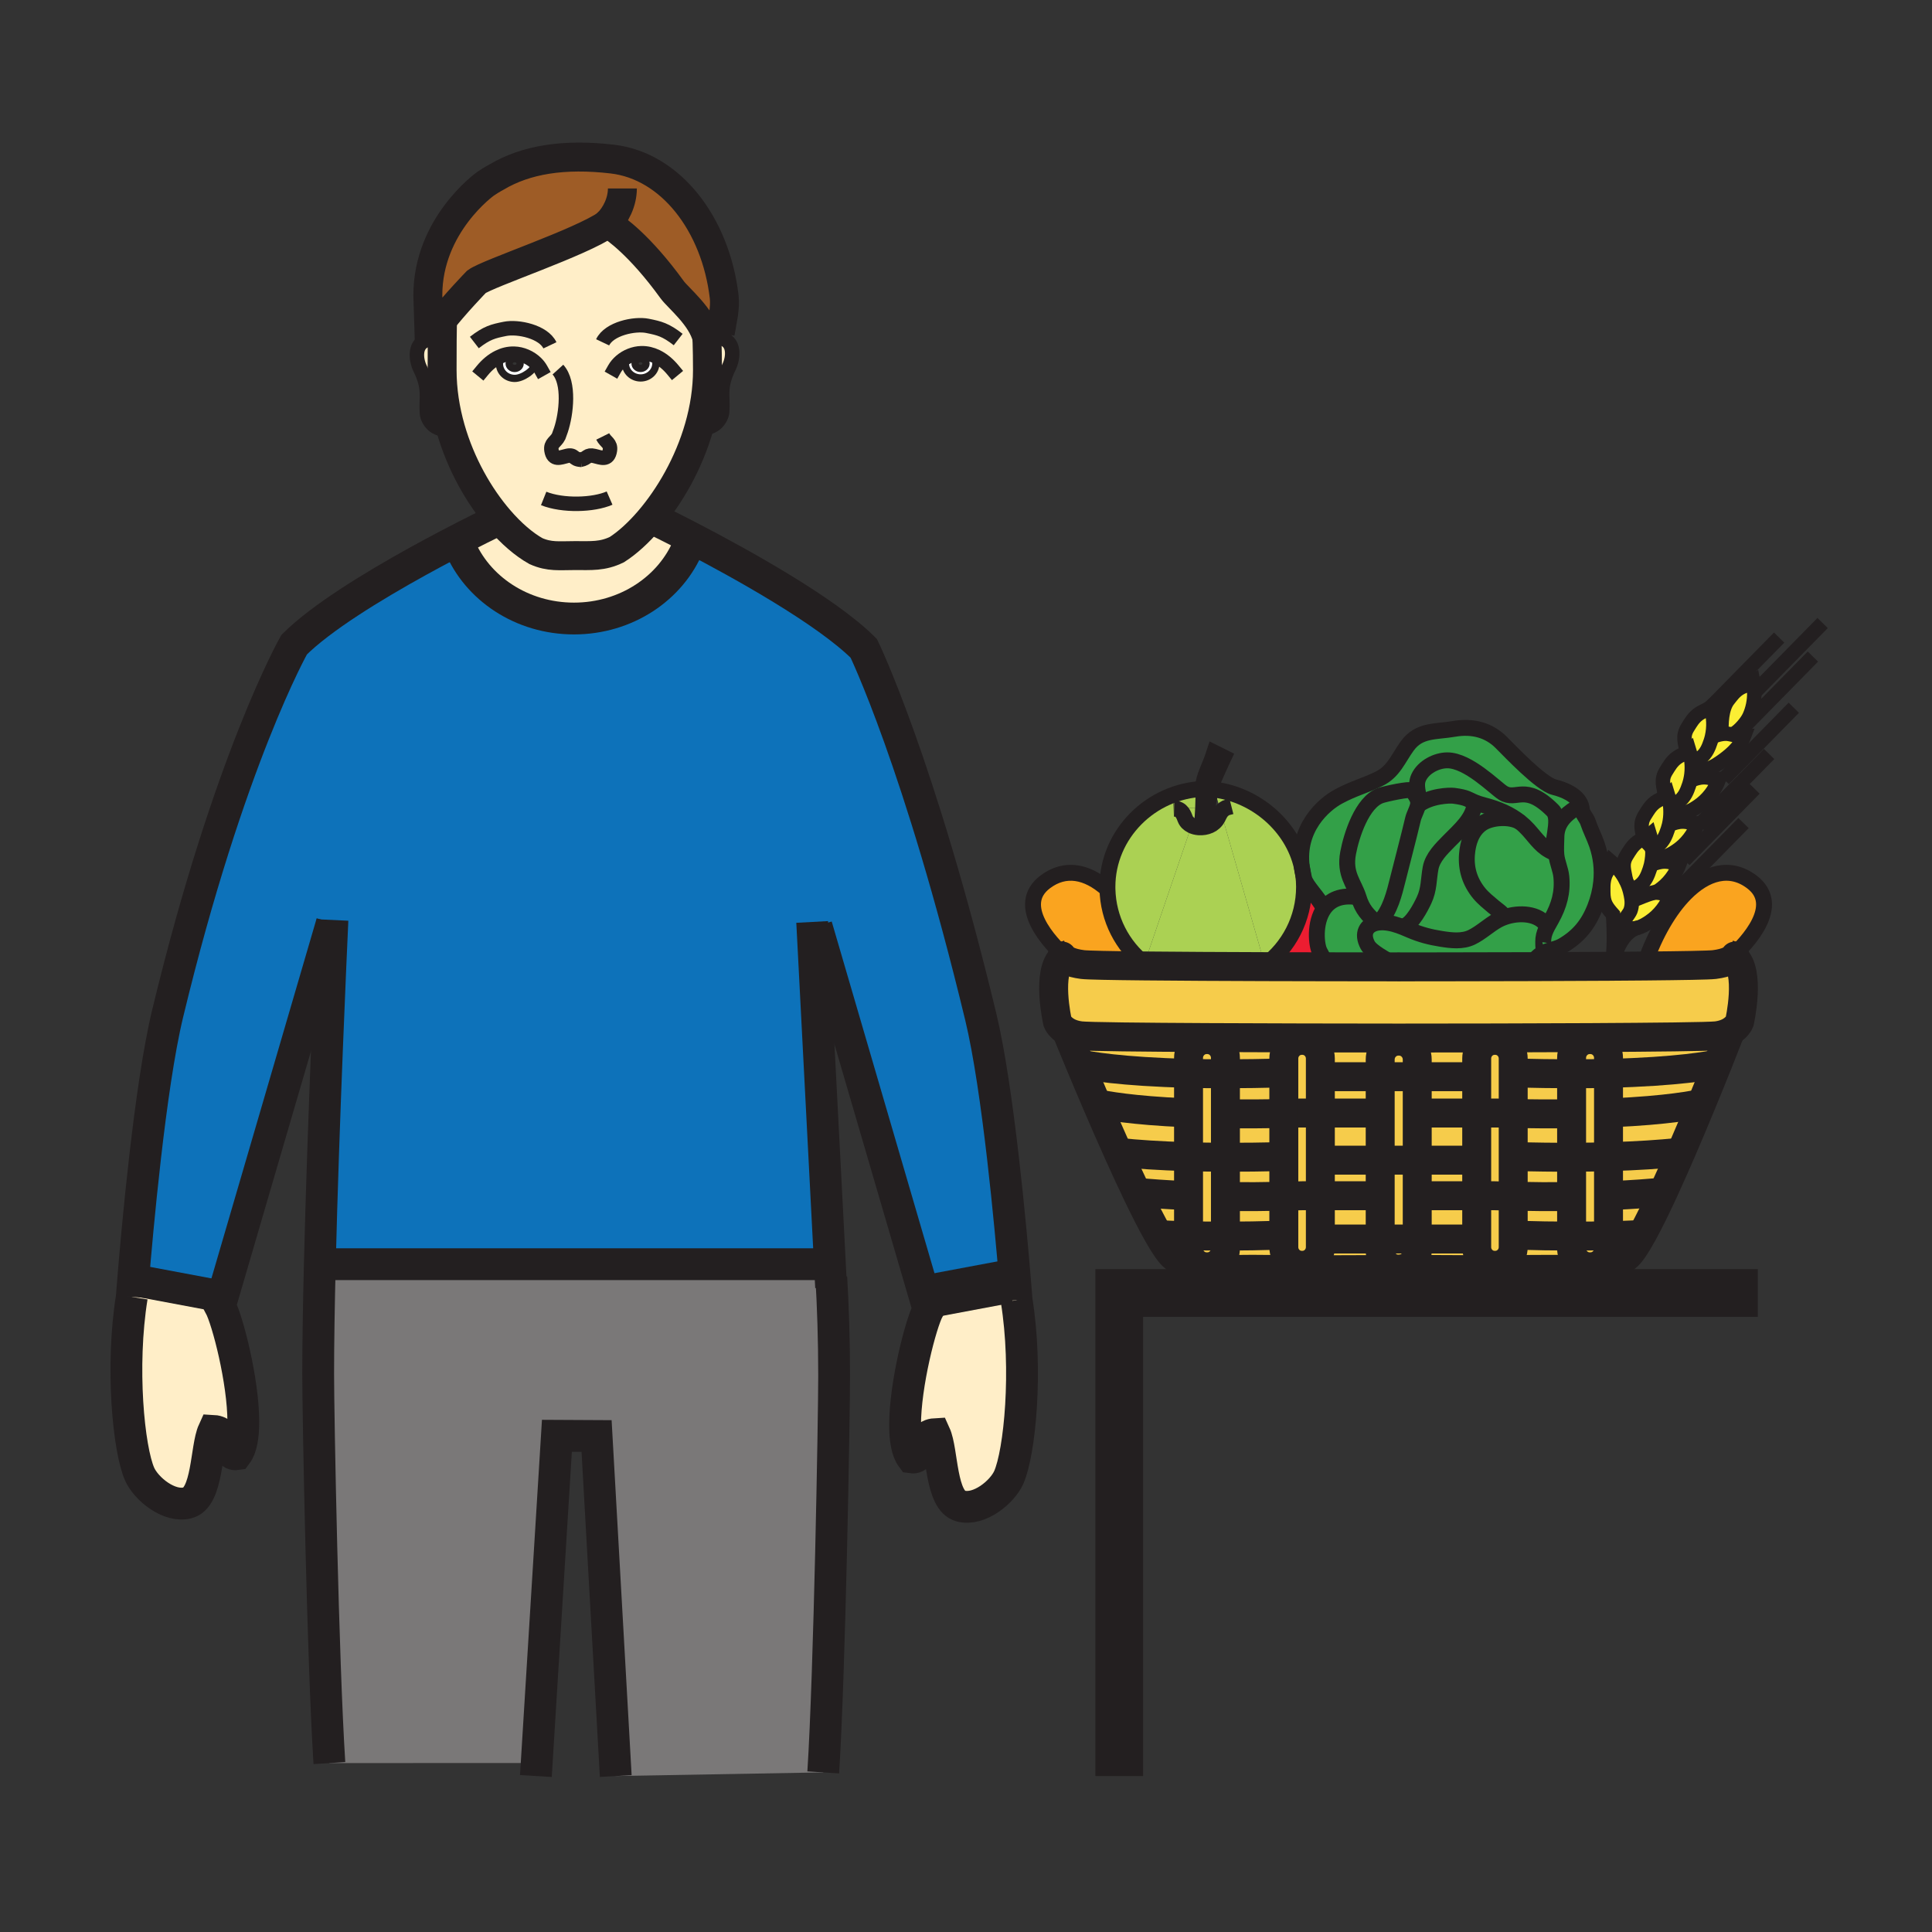 <?xml version="1.0" encoding="iso-8859-1"?>
<!-- Generator: Adobe Illustrator 12.0.1, SVG Export Plug-In . SVG Version: 6.00 Build 51448)  -->
<!DOCTYPE svg PUBLIC "-//W3C//DTD SVG 1.1//EN" "http://www.w3.org/Graphics/SVG/1.1/DTD/svg11.dtd">
<svg  version="1.1" id="Layer_1" xmlns="http://www.w3.org/2000/svg" xmlns:xlink="http://www.w3.org/1999/xlink" width="850.394" height="850.394"
	 viewBox="0 0 850.394 850.394" style="overflow:visible;enable-background:new 0 0 850.394 850.394;" xml:space="preserve">
<rect x="0" y="0" width="850.394" height="850.394" fill="#333333" stroke="none"/>
<g id="XMLID_9_">
	<g>
		<path style="fill:#FFEEC8;" d="M412,570l32-6l2.79-0.21c0.45,5.35,0.68,8.479,0.68,8.479c4.94,30.681,1.431,67.03-3.45,78.04
			c-2.88,6.46-13.029,14.771-21.129,12.601c-8.99-2.33-7.96-24.16-11.37-31.65c-7.14,0.391-5.09,11.01-10.16,10.271
			c-2.13-2.851-2.98-8.021-2.98-14.28c0-17.94,6.95-44.77,10.29-50.98l-1.43-4.88L412,570z"/>
		<path style="fill:#0D72BA;" d="M357.59,407.67l7.7,148.62l-3.18,0.16H144.66l-3.89-0.021c1.53-62.55,5.02-139.709,5.51-150.27
			l-0.17-0.01L97.89,571.14L94,570l-32-6l-3.44-0.07c1.72-21.12,7.4-85.34,15.23-117.79c26.98-111.88,55.68-162.37,55.68-162.37
			c11.82-11.81,34.58-25.72,54.39-36.67c4.64-2.56,9.12-4.97,13.26-7.14l5.12,0.12c7.72,18.81,27.37,32.17,50.4,32.17
			c23.06,0,42.73-13.4,50.43-32.25l1.59-3.04c21.44,11.16,59.11,31.98,75.54,48.42c0,0,24.52,50.31,51.5,162.19
			c7.63,31.689,13.229,93.649,15.09,116.22L444,564l-32,6l-4.76,1.39l-47.87-163.81L357.59,407.67z"/>
		<path style="fill:#FFEEC8;" d="M97.89,571.14l-1.08,3.7c3.35,6.22,10.29,33.04,10.29,50.99c0,6.25-0.84,11.42-2.97,14.27
			c-5.07,0.74-3.02-9.88-10.16-10.27c-3.41,7.479-2.38,29.32-11.37,31.65c-8.1,2.17-18.26-6.141-21.13-12.601
			c-4.88-11.01-8.4-47.36-3.45-78.04c0,0,0.19-2.53,0.54-6.91L62,564l32,6L97.89,571.14z"/>
		<path style="fill:#FAA41F;" d="M763.32,421.35c-0.74,0.85-2.88,2.47-8.681,3.21c-2.27,0.29-14.33,0.49-30.46,0.64l-0.01-1.66
			c4.45-12.54,10.62-23.14,17.53-30.17c9.229-9.38,19.78-12.41,29.35-5.22c13.71,10.3-2.2,26.98-8.43,32.69
			C762.87,420.99,763.1,421.16,763.32,421.35z"/>
		<path style="fill:#FBEE34;" d="M759.69,322.94c0.96,0,2.18,0.27,3.439,0.55c1.61,0.36,3.271,0.76,4.48,0.69
			c-1.79,4.82-6.46,8.66-10.7,11.55c-2.391,1.61-4.86,3.03-7.83,3.02c-1.521-0.02-2.94-0.62-4.4-0.81c0-0.79-0.029-1.58-0.109-2.37
			c1.29-0.77,2.83-1.16,4.06-2.1c2.37-1.79,3.46-4.43,4.36-7.16c0.21-0.64,0.399-1.29,0.55-1.95c1.45-0.55,2.77-1.03,4.24-1.26
			C758.38,323,759.02,322.94,759.69,322.94z"/>
		<path style="fill:#FBEE34;" d="M772.18,304.83c0.061,3.59-0.649,7.2-2.13,10.47c-1.189,2.61-4.26,6.16-6.81,7.69l-0.11,0.5
			c-1.26-0.28-2.479-0.55-3.439-0.55c-0.671,0-1.311,0.06-1.91,0.16c-0.25-4.52-0.021-11.32,2.89-15.01
			c1.6-2.04,2.84-3.78,5.09-5.15c1.851-1.13,4.181-1.5,5.95-2.72C772.01,301.74,772.17,303.28,772.18,304.83z"/>
		<path style="fill:#F6CC4B;" d="M756.05,468.28c-1.979,4.92-4.39,10.89-7.06,17.359c-2.74,0.641-14.65,3.08-39.561,4.16h-1.42
			v-17.35C738.71,471.69,753.05,468.93,756.05,468.28z"/>
		<path style="fill:#FBEE34;" d="M753.05,311.24c1.3,4.23,1.5,8.82,0.49,13.12c-0.15,0.66-0.34,1.31-0.55,1.95
			c-0.9,2.73-1.99,5.37-4.36,7.16c-1.229,0.94-2.77,1.33-4.06,2.1c-0.16-1.78-0.511-3.55-1.04-5.26c-0.34,0.29-0.7,0.55-1.08,0.78
			c-0.73-4.4-2.04-7,0.439-10.94c1.37-2.21,2.431-4.07,4.511-5.67c1.72-1.32,4-1.93,5.619-3.34
			C753.03,311.17,753.04,311.21,753.05,311.24z"/>
		<path style="fill:#F6CC4B;" d="M748.99,485.64c-2.75,6.681-5.771,13.891-8.87,21.04l-1.851,0.61c-7.3,0.75-17.25,1.47-30.26,1.84
			V489.8h1.42C734.34,488.72,746.25,486.28,748.99,485.64z"/>
		<path style="fill:#F6CC4B;" d="M738.27,507.29l1.851-0.61c-2.66,6.17-5.38,12.28-8,17.971c-5.88,0.609-13.49,1.189-23.021,1.59
			h-1.09v-17.11C721.02,508.76,730.97,508.04,738.27,507.29z"/>
		<path style="fill:#FBEE34;" d="M739.12,352.65c2.38-1.8,3.46-4.44,4.36-7.16c0.21-0.64,0.399-1.29,0.55-1.95h0.01
			c2.06-0.77,3.85-1.43,6.15-1.42c2.18,0,4.35,0.91,6.5,0.78c-1.79,4.83-5.04,9.12-9.29,11.99c-2.37,1.62-4.841,3.05-7.82,3.03
			c-1.48-0.01-2.86-0.58-4.28-0.78c0-0.81-0.05-1.63-0.14-2.44C736.44,353.96,737.93,353.57,739.12,352.65z"/>
		<path style="fill:#FBEE34;" d="M735.3,357.14c0.03,1.99-0.18,3.97-0.63,5.9c-0.16,0.66-0.35,1.32-0.56,1.96
			c-0.9,2.73-1.98,5.37-4.36,7.16c-0.74,0.57-1.59,0.94-2.44,1.31c-0.119-2.06-0.489-4.1-1.1-6.06c-0.81,0.69-1.77,1.19-2.75,1.68
			c-0.75-3.98-1.79-6.52,0.55-10.26c1.38-2.2,2.431-4.07,4.521-5.67c1.38-1.05,3.1-1.64,4.569-2.57c0.37-0.22,0.73-0.47,1.061-0.76
			c0.49,1.58,0.83,3.22,1,4.87C735.25,355.51,735.3,356.33,735.3,357.14z"/>
		<path style="fill:#FBEE34;" d="M742.45,331.09c0.38-0.23,0.74-0.49,1.08-0.78c0.529,1.71,0.88,3.48,1.04,5.26
			c0.08,0.79,0.109,1.58,0.109,2.37c0,1.88-0.21,3.77-0.649,5.6c-0.15,0.66-0.34,1.31-0.55,1.95c-0.9,2.72-1.98,5.36-4.36,7.16
			c-1.19,0.92-2.68,1.31-3.96,2.05c-0.17-1.65-0.51-3.29-1-4.87c-0.33,0.29-0.69,0.54-1.061,0.76l-0.13-0.21
			c-0.729-4.47-2.069-7.08,0.42-11.05c1.38-2.21,2.431-4.08,4.521-5.67C739.28,332.6,740.99,332,742.45,331.09z"/>
		<path style="fill:#FBEE34;" d="M734.67,363.04c2.05-0.76,3.84-1.42,6.15-1.4c2.17,0,4.34,0.89,6.489,0.78
			c-1.79,4.81-5.029,9.11-9.29,11.99c-2.369,1.62-4.84,3.04-7.81,3.02c-1-0.01-1.96-0.27-2.92-0.51c0.09-1.15,0.1-2.3,0.02-3.45
			c0.851-0.37,1.7-0.74,2.44-1.31c2.38-1.79,3.46-4.43,4.36-7.16C734.32,364.36,734.51,363.7,734.67,363.04z"/>
		<path style="fill:#FBEE34;" d="M717.41,392.06c1.359-0.92,3.07-1.3,4.399-2.32c2.37-1.8,3.45-4.43,4.351-7.15
			c0.21-0.65,0.399-1.3,0.56-1.96c2.061-0.78,3.851-1.42,6.15-1.41c2.17,0,4.34,0.91,6.5,0.78c-1.79,4.82-5.04,9.12-9.29,12
			c-0.58,0.39-1.55,0.7-2.74,0.96c-2.92,0.64-7.08,0.93-9.46,1.11c-0.11-0.53-0.229-1.06-0.36-1.58
			C717.48,392.35,717.45,392.2,717.41,392.06z"/>
		<path style="fill:#F6CC4B;" d="M732.12,524.65c-3.21,6.92-6.29,13.189-9,18.14l-0.94,0.62c-4.279,0.21-9,0.38-14.17,0.51v-17.68
			h1.09C718.63,525.84,726.24,525.26,732.12,524.65z"/>
		<path style="fill:#FBEE34;" d="M727.37,393.12c0.6-0.14,1.14-0.23,1.57-0.23c2.05,0,4.079,0.8,6.1,0.8h0.4
			c-1.79,4.82-5.03,9.1-9.29,11.98c-1.74,1.18-3.53,2.27-5.54,2.75c-0.021,0.01-0.051,0.02-0.07,0.02
			c-0.71,0.17-1.44,0.26-2.21,0.25c-1.88-0.02-3.61-0.93-5.46-0.85c1.93-2.71,4.34-5.83,4.77-6.96c0.851-2.26,0.7-4.54,0.24-6.81
			c2.38-0.18,6.54-0.47,9.46-1.11L727.37,393.12z"/>
		<path style="fill:#FBEE34;" d="M721.81,389.74c-1.329,1.02-3.04,1.4-4.399,2.32c-0.42-1.58-1.01-3.12-1.76-4.58
			c0.01-0.01,0.01-0.01,0-0.02c-0.73-4.46-2.07-7.07,0.409-11.04c1.391-2.21,2.431-4.06,4.521-5.67c0.87-0.67,1.89-1.15,2.88-1.66
			c0.98-0.49,1.94-0.99,2.75-1.68c0.61,1.96,0.98,4,1.1,6.06c0.08,1.15,0.07,2.3-0.02,3.45c-0.1,1.25-0.29,2.49-0.57,3.71
			c-0.16,0.66-0.35,1.31-0.56,1.96C725.26,385.31,724.18,387.94,721.81,389.74z"/>
		<path style="fill:#FBEE34;" d="M712.87,407.84c-1.26,1.76-2.32,3.35-2.5,4.12c-0.03-5.14-0.37-9.42-0.37-9.42
			c-3-3.38-4.3-5.2-4.31-9.9c0-1.55-0.04-2.93,0.13-4.32c0.109-0.94,0.31-1.88,0.68-2.87c0.76-2.05,2.37-3.78,3-5.83
			c2.53,2.18,4.65,4.86,6.15,7.84c0.01,0.01,0.01,0.01,0,0.02c0.75,1.46,1.34,3,1.76,4.58c0.04,0.14,0.07,0.29,0.109,0.43
			c0.131,0.52,0.25,1.05,0.36,1.58c0.46,2.27,0.61,4.55-0.24,6.81C717.21,402.01,714.8,405.13,712.87,407.84z"/>
		<path style="fill:#F6CC4B;" d="M700.46,557.6c4.21-0.22,7.55-3.75,7.55-8.069v-5.61c5.17-0.13,9.891-0.3,14.17-0.51l0.94-0.62
			c-2.94,5.35-5.46,9.14-7.24,10.49c-5.54,4.17-9.27,5.34-15.36,5.58L700.46,557.6z"/>
		<path style="fill:#F6CC4B;" d="M709.7,425.31c5.069-0.03,9.939-0.07,14.479-0.11c16.13-0.15,28.19-0.35,30.46-0.64
			c5.801-0.74,7.94-2.36,8.681-3.21c7.449,6.05,2.37,28.419,2.37,28.419s-1.23,3.11-5.591,4.961c-1.229,0.52-2.699,0.939-4.449,1.17
			c-3.32,0.42-27.881,0.659-55.61,0.81c-13.92,0.07-28.63,0.11-41.85,0.15c-19.851,0.04-36.33,0.05-41.69,0.05
			c-0.25,0-0.47,0-0.67,0c-0.771,0-1.17,0-1.17,0c-5.34,0-21.67-0.01-41.37-0.061c-13.2-0.02-27.92-0.069-41.86-0.149
			c-27.85-0.141-52.6-0.38-55.92-0.8c-2.26-0.29-4.04-0.9-5.439-1.631c-3.57-1.869-4.61-4.5-4.61-4.5s-5.08-22.39,2.38-28.43
			c0.72,0.84,2.851,2.48,8.67,3.22c2.12,0.27,12.74,0.47,27.23,0.61c15.2,0.16,34.67,0.25,53.05,0.31
			c9.51,0.03,18.729,0.05,26.91,0.06c15.54,0.04,27.359,0.04,30.37,0.04c0.489,0,0.75,0,0.75,0h1.52c0,0,27.57,0,58.13-0.1
			c11.69-0.04,23.82-0.09,35.011-0.16C709.56,425.31,709.63,425.31,709.7,425.31z"/>
		<path style="fill:#F6CC4B;" d="M708.01,526.24v17.68c-4.99,0.11-10.39,0.17-16.25,0.16V526.7v-17.33
			c5.88-0.01,11.29-0.101,16.25-0.24V526.24z"/>
		<path style="fill:#F6CC4B;" d="M708.01,489.8v19.33c-4.96,0.14-10.37,0.23-16.25,0.24v-19.09V472.64
			c5.86,0,11.271-0.069,16.25-0.189V489.8z"/>
		<path style="fill:#F6CC4B;" d="M708.01,465.67v6.78c-4.979,0.12-10.39,0.189-16.25,0.189v-6.97c0-4.46,3.57-8.08,7.96-8.08h0.33
			C704.45,457.59,708.01,461.21,708.01,465.67z"/>
		<path style="fill:#F6CC4B;" d="M700.04,456.71c27.729-0.15,52.29-0.39,55.61-0.81c1.75-0.23,3.22-0.65,4.449-1.17l1.21,0.21
			c-0.239,0.63-2.229,5.739-5.26,13.34c-3,0.649-17.34,3.41-48.04,4.17v-6.78c0-4.46-3.56-8.08-7.96-8.08L700.04,456.71z"/>
		<path style="fill:#F6CC4B;" d="M691.76,544.08c5.86,0.01,11.26-0.05,16.25-0.16v5.61c0,4.319-3.34,7.85-7.55,8.069
			c-0.14,0.011-0.27,0.011-0.41,0.011h-0.33c-4.39,0-7.96-3.62-7.96-8.08V544.08z"/>
		<path style="fill:#F6CC4B;" d="M691.76,526.7v17.38c-7.54-0.01-15.8-0.13-24.859-0.41h-0.841v-17.14
			c8.771,0.189,16.74,0.239,23.96,0.17H691.76z"/>
		<path style="fill:#F6CC4B;" d="M691.76,509.37v17.33h-1.74c-7.22,0.069-15.189,0.02-23.96-0.17v-17.5
			C675.47,509.3,684.02,509.4,691.76,509.37z"/>
		<path style="fill:#F6CC4B;" d="M691.76,490.28v19.09c-7.74,0.03-16.29-0.07-25.7-0.34v-18.94c8.891,0.21,16.971,0.25,24.28,0.19
			H691.76z"/>
		<path style="fill:#F6CC4B;" d="M691.76,472.64v17.641h-1.42c-7.31,0.06-15.39,0.02-24.28-0.19v-17.87
			C675.45,472.51,684,472.64,691.76,472.64z"/>
		<path style="fill:#33A048;" d="M621.48,347.93c-0.74-0.89-11.74,1.49-13.851,2.25c-8.16,2.97-12.8,17.57-14.24,25.26
			c-1.77,9.39,2.73,13.4,4.62,19.55c-7.81-1.36-12.52,1.11-15.22,4.96c-2.29-4.69-7.73-9.71-8.7-13.1c-0.17-0.61-0.33-1.21-0.46-1.8
			c-0.16-1.21-0.38-2.41-0.649-3.58c-2.131-16.77,9.38-27.26,16.289-30.94c6.78-3.63,11.29-4.57,17.811-7.78
			c6.35-3.13,8.33-8.87,12.28-14.34c5.279-7.33,12.46-6.16,20.76-7.6c8.18-1.4,15.32,0.64,20.62,5.94
			c4.08,4.07,17.479,18.25,23.319,19.72c4.03,1,10.171,3.29,11.82,8l-0.21,0.04c-5.229,2.86-9.64,6.37-10.46,12.1l-0.71-0.11
			c0.59-3.88,0.98-7.74-1.04-9.77c-12.31-12.3-15.93-3.93-21.97-7.77c-3.53-2.26-15.221-14.29-24.431-14.29
			c-4.779,0-10.51,2.95-12.609,7.51c-1.69,3.68,0.16,7.07,0.22,10.85h-0.45C624.04,351.24,622.56,349.22,621.48,347.93z"/>
		<path style="fill:#33A048;" d="M681.04,407.71c-3.73-5.87-12.35-6.23-18.75-4.01c-0.98-1.85-3.39-3.31-4.94-4.64
			c-2.149-1.84-4.38-3.58-6.189-5.76c-4.09-4.95-5.96-10.69-5.46-17.16c0.399-5.18,2.06-10.56,6.54-13.62
			c4.14-2.84,12.66-3.4,17.05-0.5c1.15,0.92,2.24,1.95,3.27,3.08c3.841,4.2,6.021,8.02,11.37,10.21c-0.56-2.22,0.08-5.52,0.57-8.81
			l0.71,0.11c-0.09,0.59-0.13,1.21-0.14,1.85c-0.03,2.57-0.271,5.33-0.011,7.88c0.341,3.29,1.851,6.25,2.181,9.56
			c0.67,6.93-0.98,12.65-4.29,18.63c-0.59,1.06-1.22,2.13-1.8,3.23L681.04,407.71z"/>
		<path style="fill:#33A048;" d="M696.3,356.63c0.05,1.26,2.08,3.51,2.601,5.09c1.109,3.39,2.8,6.57,3.97,9.95
			c1.88,5.48,2.479,11.04,1.91,16.54c-0.38,3.75-1.29,7.46-2.71,11.1c-2.94,7.52-7.16,12.79-14.24,16.92
			c-2.57,1.5-5.21,1.72-7.85,2.87l-0.211-1.01c-0.609,0.16-0.539-3.83-0.439-4.93c0.189-1.92,0.93-3.7,1.82-5.4
			c0.58-1.1,1.21-2.17,1.8-3.23c3.31-5.98,4.96-11.7,4.29-18.63c-0.33-3.31-1.84-6.27-2.181-9.56c-0.26-2.55-0.02-5.31,0.011-7.88
			c0.01-0.64,0.05-1.26,0.14-1.85c0.82-5.73,5.23-9.24,10.46-12.1l0.21-0.04C696.12,355.14,696.26,355.86,696.3,356.63z"/>
		<path style="fill:#F6CC4B;" d="M666.9,543.67c9.06,0.28,17.319,0.4,24.859,0.41v5.45c0,4.46,3.57,8.08,7.96,8.08h0.33
			c0.141,0,0.271,0,0.41-0.011l0.06,1.261c-5.319,0.21-12.449-0.29-24.159-0.13c-5.681,0.069-11.92,0.109-18.17,0.119v-1.909
			c4.35,0,7.869-3.591,7.869-8v-5.271H666.9z"/>
		<path style="fill:#F6CC4B;" d="M666.06,543.67v5.271c0,4.409-3.52,8-7.869,8h-0.33c-4.351,0-7.87-3.591-7.87-8v-3.57v-19.05
			c4.729,0,7.87,0,7.87,0c2.81,0.08,5.54,0.149,8.199,0.21V543.67z"/>
		<path style="fill:#F6CC4B;" d="M666.06,509.03v17.5c-2.659-0.061-5.39-0.13-8.199-0.21c0,0-3.141,0-7.87,0v-15.66v-20.74h9.21
			c2.34,0.07,4.63,0.13,6.859,0.17V509.03z"/>
		<path style="fill:#F6CC4B;" d="M666.06,472.22v17.87c-2.229-0.04-4.52-0.1-6.859-0.17h-9.21v-16v-7.979
			c0-4.431,3.52-8.011,7.87-8.011h0.33c4.35,0,7.869,3.58,7.869,8.011V472.22z"/>
		<path style="fill:#F6CC4B;" d="M658.19,456.86c13.22-0.04,27.93-0.08,41.85-0.15l0.01,0.88h-0.33c-4.39,0-7.96,3.62-7.96,8.08
			v6.97c-7.76,0-16.31-0.13-25.7-0.42v-6.279c0-4.431-3.52-8.011-7.869-8.011V456.86z"/>
		<path style="fill:#33A048;" d="M652.24,362.52c-4.48,3.06-6.141,8.44-6.54,13.62c-0.5,6.47,1.37,12.21,5.46,17.16
			c1.81,2.18,4.04,3.92,6.189,5.76c1.551,1.33,3.96,2.79,4.94,4.64c-1.03,0.35-2,0.77-2.88,1.25c-4.08,2.21-7.521,5.64-11.7,7.64
			c-4.1,1.95-8.95,1.36-13.31,0.67c-4.891-0.77-9.15-1.86-13.75-3.85c-0.98-0.43-1.96-0.85-2.94-1.24l0.18-0.46
			c3.66-0.93,7.511-8.42,8.94-11.5c2.27-4.82,1.93-9.11,2.87-14.13c0.89-4.73,4.79-8.5,8.05-11.83c4.89-5.01,10.8-9.83,11.47-17.09
			c1,0.41,2.311,0.86,4.24,1.36c5.76,1.5,11.25,3.77,15.83,7.5C664.9,359.12,656.38,359.68,652.24,362.52z"/>
		<path style="fill:#F6CC4B;" d="M657.86,556.94h0.33v1.909c-18.311,0.04-36.73-0.14-41.61-0.199c-0.3,0-0.55,0-0.75-0.011
			c4.41,0,7.979-3.63,7.979-8.109v-5.16h25.341h0.84v3.57C649.99,553.35,653.51,556.94,657.86,556.94z"/>
		<path style="fill:#F6CC4B;" d="M649.99,526.32v19.05h-0.84H623.81v-19.05C632.7,526.32,643.05,526.32,649.99,526.32z"/>
		<path style="fill:#F6CC4B;" d="M649.99,510.66v15.66c-6.94,0-17.29,0-26.181,0v-15.66h1.73h20.6H649.99z"/>
		<polygon style="fill:#F6CC4B;" points="649.99,489.92 649.99,510.66 646.14,510.66 625.54,510.66 623.81,510.66 623.81,489.92 
			624.37,489.92 		"/>
		<polygon style="fill:#F6CC4B;" points="649.99,473.92 649.99,489.92 624.37,489.92 623.81,489.92 623.81,473.92 648.15,473.92 		
			"/>
		<path style="fill:#33A048;" d="M649.22,353.16c-3.029-1.23-3.279-2.1-9.29-2.89c-1.939-0.25-10.58,0.03-15.83,4.26
			c0.091-0.37,0.131-0.73,0.141-1.08c0-0.14,0-0.28-0.021-0.42h0.45c-0.06-3.78-1.91-7.17-0.22-10.85
			c2.1-4.56,7.83-7.51,12.609-7.51c9.21,0,20.9,12.03,24.431,14.29c6.04,3.84,9.66-4.53,21.97,7.77c2.021,2.03,1.63,5.89,1.04,9.77
			c-0.49,3.29-1.13,6.59-0.57,8.81c-5.35-2.19-7.529-6.01-11.37-10.21c-1.029-1.13-2.119-2.16-3.27-3.08
			c-4.58-3.73-10.07-6-15.83-7.5C651.53,354.02,650.22,353.57,649.22,353.16z"/>
		<polygon style="fill:#F6CC4B;" points="607.51,526.32 607.51,510.66 623.81,510.66 623.81,526.32 623.81,545.37 622.52,545.37 
			608.63,545.37 607.51,545.37 		"/>
		<path style="fill:#F6CC4B;" d="M623.81,466.39v7.53h-0.279h-15.9h-0.12v-7.53c0-4.489,3.58-8.12,7.98-8.12h0.34
			C620.24,458.27,623.81,461.9,623.81,466.39z"/>
		<polygon style="fill:#F6CC4B;" points="607.63,473.92 623.53,473.92 623.81,473.92 623.81,489.92 623.81,510.66 607.51,510.66 
			607.51,489.92 607.51,473.92 		"/>
		<path style="fill:#33A048;" d="M607.63,350.18c2.11-0.76,13.11-3.14,13.851-2.25c1.079,1.29,2.56,3.31,2.739,5.1
			c0.021,0.14,0.021,0.28,0.021,0.42c-0.01,0.35-0.05,0.71-0.141,1.08c-0.409,1.94-1.689,4.1-2.14,5.96
			c-2.1,8.88-4.47,17.66-6.67,26.49c-1.53,6.16-3.43,14.03-8,18.61l0.04,0.44c-0.49,0.03-0.97,0.1-1.42,0.19
			c-3.9-3.46-6.25-5.88-7.9-11.23c-1.89-6.15-6.39-10.16-4.62-19.55C594.83,367.75,599.47,353.15,607.63,350.18z"/>
		<path style="fill:#F6CC4B;" d="M616.5,456.91c5.36,0,21.84-0.01,41.69-0.05v1.069h-0.33c-4.351,0-7.87,3.58-7.87,8.011v7.979
			h-1.84H623.81v-7.53c0-4.489-3.569-8.12-7.979-8.12v-1.359C616.03,456.91,616.25,456.91,616.5,456.91z"/>
		<path style="fill:#33A048;" d="M609.15,406c3.02,0.18,5.81,1.07,8.56,2.17c0.98,0.39,1.96,0.81,2.94,1.24
			c4.6,1.99,8.859,3.08,13.75,3.85c4.359,0.69,9.21,1.28,13.31-0.67c4.18-2,7.62-5.43,11.7-7.64c0.88-0.48,1.85-0.9,2.88-1.25
			c6.4-2.22,15.02-1.86,18.75,4.01l0.11,0.05c-0.891,1.7-1.631,3.48-1.82,5.4c-0.1,1.1-0.17,5.09,0.439,4.93l0.211,1.01
			c-2.4,1.03-5.04,3.28-5.511,5.78v0.6c-30.56,0.1-58.13,0.1-58.13,0.1h-1.52c0,0-0.261,0-0.75,0v-0.7
			c-4.23-2.89-10.431-5.83-12.08-8.91c-2.71-5.06-0.57-8.79,3.92-9.75c0.45-0.09,0.93-0.16,1.42-0.19
			C607.91,405.97,608.52,405.96,609.15,406z"/>
		<path style="fill:#F6CC4B;" d="M608.63,545.37h13.89h1.29v5.16c0,4.479-3.569,8.109-7.979,8.109c-0.33,0-0.5,0-0.5,0
			c-4.33-0.09-7.82-3.68-7.82-8.109v-5.16H608.63z"/>
		<path style="fill:#33A048;" d="M617.71,408.17c-2.75-1.1-5.54-1.99-8.56-2.17c-0.631-0.04-1.24-0.03-1.82,0.03l-0.04-0.44
			c4.57-4.58,6.47-12.45,8-18.61c2.2-8.83,4.57-17.61,6.67-26.49c0.45-1.86,1.73-4.02,2.14-5.96c5.25-4.23,13.891-4.51,15.83-4.26
			c6.011,0.79,6.261,1.66,9.29,2.89c-0.67,7.26-6.58,12.08-11.47,17.09c-3.26,3.33-7.16,7.1-8.05,11.83
			c-0.94,5.02-0.601,9.31-2.87,14.13c-1.43,3.08-5.28,10.57-8.94,11.5L617.71,408.17z"/>
		<path style="fill:#F6CC4B;" d="M607.51,526.32v19.05H582h-0.83v-19.05C588.15,526.32,598.59,526.32,607.51,526.32z"/>
		<path style="fill:#F6CC4B;" d="M607.51,510.66v15.66c-8.92,0-19.359,0-26.34,0v-15.66h3.85h20.601H607.51z"/>
		<polygon style="fill:#F6CC4B;" points="607.51,489.92 607.51,510.66 605.62,510.66 585.02,510.66 581.17,510.66 581.17,489.92 
			606.78,489.92 		"/>
		<polygon style="fill:#F6CC4B;" points="607.51,473.92 607.51,489.92 606.78,489.92 581.17,489.92 581.17,473.92 583.01,473.92 		
			"/>
		<path style="fill:#33A048;" d="M601.99,415.97c1.649,3.08,7.85,6.02,12.08,8.91v0.7c-3.011,0-14.83,0-30.37-0.04v-1.48
			c-1.04-1.85-1.96-3.65-2.73-5.06c-1.63-2.95-2.56-12.81,1.82-19.05c2.7-3.85,7.41-6.32,15.22-4.96c1.65,5.35,4,7.77,7.9,11.23
			C601.42,407.18,599.28,410.91,601.99,415.97z"/>
		<path style="fill:#F6CC4B;" d="M616.58,558.73c0,0-21.78,0.199-43.3,0.13l0.01-1.92c4.35,0,7.88-3.591,7.88-8v-3.57H582h25.51
			v5.16c0,4.43,3.49,8.02,7.82,8.109c0,0,0.17,0,0.5,0c0.2,0.011,0.45,0.011,0.75,0.011V558.73z"/>
		<path style="fill:#F6CC4B;" d="M581.17,545.37v3.57c0,4.409-3.53,8-7.88,8h-0.32c-4.359,0-7.88-3.591-7.88-8v-5.271v-17.14
			c2.66-0.061,5.391-0.13,8.2-0.21c0,0,3.15,0,7.88,0V545.37z"/>
		<path style="fill:#F6CC4B;" d="M565.09,509.03v-18.94c2.24-0.04,4.53-0.1,6.87-0.17h9.21v20.74v15.66c-4.729,0-7.88,0-7.88,0
			c-2.81,0.08-5.54,0.149-8.2,0.21V509.03z"/>
		<path style="fill:#F6CC4B;" d="M565.09,472.22v-6.279c0-4.431,3.521-8.011,7.88-8.011h0.32c4.35,0,7.88,3.58,7.88,8.011v7.979v16
			h-9.21c-2.34,0.07-4.63,0.13-6.87,0.17V472.22z"/>
		<path style="fill:#F6CC4B;" d="M615.49,458.27c-4.4,0-7.98,3.631-7.98,8.12v7.53h-24.5h-1.84v-7.979
			c0-4.431-3.53-8.011-7.88-8.011v-1.08c19.7,0.051,36.03,0.061,41.37,0.061c0,0,0.399,0,1.17,0v1.359H615.49z"/>
		<path style="fill:#ED1D31;" d="M574.09,386.85c0.97,3.39,6.41,8.41,8.7,13.1c-4.38,6.24-3.45,16.1-1.82,19.05
			c0.771,1.41,1.69,3.21,2.73,5.06v1.48c-8.181-0.01-17.4-0.03-26.91-0.06v-0.67c10.46-7.88,17.2-20.38,17.2-34.45
			c0-1.8-0.12-3.57-0.36-5.31C573.76,385.64,573.92,386.24,574.09,386.85z"/>
		<path style="fill:#FFFFFF;" d="M572.98,381.47c0.27,1.17,0.489,2.37,0.649,3.58C573.34,383.83,573.13,382.63,572.98,381.47z"/>
		<path style="fill:#F6CC4B;" d="M565.09,526.53v17.14h-0.84c-9.06,0.28-17.32,0.41-24.86,0.42V526.7h1.75
			C548.35,526.77,556.32,526.72,565.09,526.53z"/>
		<path style="fill:#F6CC4B;" d="M565.09,509.03v17.5c-8.77,0.189-16.74,0.239-23.95,0.17h-1.75v-17.32
			C547.13,509.4,555.68,509.3,565.09,509.03z"/>
		<path style="fill:#F6CC4B;" d="M565.09,490.09v18.94c-9.41,0.27-17.96,0.37-25.7,0.35v-19.1h1.42
			C548.12,490.34,556.2,490.3,565.09,490.09z"/>
		<path style="fill:#F6CC4B;" d="M565.09,472.22v17.87c-8.89,0.21-16.97,0.25-24.28,0.19h-1.42V472.64
			C547.15,472.64,555.7,472.51,565.09,472.22z"/>
		<path style="fill:#ABD153;" d="M556.79,424.81v0.67c-18.38-0.06-37.85-0.15-53.05-0.31l0.01-1.07l20.75-60.78
			c0.97,0.48,2.07,0.74,3.14,0.82c3.37,0.24,6.75-1.05,8.341-4.08c0.47-0.89,0.859-1.81,1.439-2.61L556.79,424.81z"/>
		<path style="fill:#F6CC4B;" d="M539.39,526.7v17.39c-5.85,0-11.26-0.06-16.239-0.17v-17.68v-17.11
			c4.96,0.14,10.369,0.23,16.239,0.25V526.7z"/>
		<path style="fill:#F6CC4B;" d="M539.39,490.28v19.1c-5.87-0.02-11.279-0.11-16.239-0.25V489.8v-17.35
			c4.97,0.12,10.38,0.189,16.239,0.189V490.28z"/>
		<path style="fill:#F6CC4B;" d="M539.39,465.68v6.96c-5.859,0-11.27-0.069-16.239-0.189v-6.771c0-4.47,3.56-8.09,7.949-8.09h0.33
			C535.83,457.59,539.39,461.21,539.39,465.68z"/>
		<path style="fill:#F6CC4B;" d="M523.15,543.92c4.979,0.11,10.39,0.17,16.239,0.17v5.44c0,4.47-3.56,8.08-7.96,8.08h-0.33
			c-0.14,0-0.27,0-0.409-0.011c-4.2-0.22-7.54-3.739-7.54-8.069V543.92z"/>
		<path style="fill:#FFFFFF;" d="M536.75,355.13l5.27-0.21c-2.699,0.69-2.699,0.69-3.819,1.66c-0.3,0.26-0.561,0.56-0.78,0.87
			L536.75,355.13z"/>
		<path style="fill:#F6CC4B;" d="M539.39,465.68c0-4.47-3.56-8.09-7.96-8.09v-0.89c13.94,0.08,28.66,0.13,41.86,0.149v1.08h-0.32
			c-4.359,0-7.88,3.58-7.88,8.011v6.279c-9.39,0.29-17.939,0.42-25.7,0.42V465.68z"/>
		<path style="fill:#ABD153;" d="M534.58,347.57c18.33,2.33,34.31,16.1,38.4,33.9c0.149,1.16,0.359,2.36,0.649,3.58
			c0.24,1.74,0.36,3.51,0.36,5.31c0,14.07-6.74,26.57-17.2,34.45l-19.37-67.36c0.22-0.31,0.48-0.61,0.78-0.87
			c1.12-0.97,1.12-0.97,3.819-1.66l-5.27,0.21L534.58,347.57z"/>
		<path style="fill:#FFFFFF;" d="M533.46,345.69l-1.71,9.65l-0.23,0.01C532,352.14,532.69,348.27,533.46,345.69z"/>
		<path style="fill:#F6CC4B;" d="M531.43,557.61c4.4,0,7.96-3.61,7.96-8.08v-5.44c7.54-0.01,15.801-0.14,24.86-0.42h0.84v5.271
			c0,4.409,3.521,8,7.88,8h0.32l-0.01,1.92c-5.83-0.021-11.63-0.061-16.98-0.13c-12.87-0.181-20.2,0.449-25.689,0.039l0.08-1.17
			c0.14,0.011,0.27,0.011,0.409,0.011H531.43z"/>
		<path style="fill:#FFFFFF;" d="M531.75,355.34l-1.02,5.76c0,0,0.3-2.55,0.789-5.75L531.75,355.34z"/>
		<path style="fill:#FFFFFF;" d="M538.6,333.36c0,0-5.729,12.12-7.27,17.24l-0.87,4.79l-0.88,0.03c0.08-2.2,0.15-4.73,0.13-7.35
			l0.29-0.84h-0.3c0.01-0.45,0-0.91-0.01-1.37c-0.07-3.51,2.8-8.31,4.8-14.55L538.6,333.36z"/>
		<path style="fill:#FFFFFF;" d="M529.7,347.23h0.3c-0.1,0-0.2,0.01-0.3,0.01C529.7,347.24,529.71,347.24,529.7,347.23z"/>
		<path style="fill:#FFFFFF;" d="M530,347.23l-0.29,0.84c0.01-0.27,0-0.55-0.01-0.83C529.8,347.24,529.9,347.23,530,347.23z"/>
		<path style="fill:#ABD153;" d="M529.7,347.24c0.01,0.28,0.02,0.56,0.01,0.83l-2.54,7.45l-10.3,0.42c3.36,0,4.21,2.95,4.83,4.5
			c0.52,1.33,1.56,2.27,2.8,2.88l-20.75,60.78c-9.71-7.72-16-19.52-16.29-32.79c-0.01-0.32-0.01-0.63-0.01-0.95
			C487.45,367.12,506.59,348.14,529.7,347.24z"/>
		<path style="fill:#FFFFFF;" d="M530.46,355.39l-1.31,7.22c0,0,0.26-2.99,0.43-7.19L530.46,355.39z"/>
		<path style="fill:#FFFFFF;" d="M530.73,361.1l1.02-5.76l5-0.21l0.67,2.32c-0.58,0.8-0.97,1.72-1.439,2.61
			c-1.591,3.03-4.971,4.32-8.341,4.08c-1.069-0.08-2.17-0.34-3.14-0.82l2.67-7.8l2.41-0.1c-0.17,4.2-0.43,7.19-0.43,7.19l1.31-7.22
			l1.06-0.04C531.03,358.55,530.73,361.1,530.73,361.1z"/>
		<path style="fill:#F6CC4B;" d="M523.15,549.53c0,4.33,3.34,7.85,7.54,8.069l-0.08,1.17c-5.221-0.369-8.771-1.68-13.83-5.489
			c-1.71-1.29-4.13-4.83-6.98-9.83c4.061,0.2,8.5,0.359,13.351,0.47V549.53z"/>
		<path style="fill:#ABD153;" d="M527.17,355.52l-2.67,7.8c-1.24-0.61-2.28-1.55-2.8-2.88c-0.62-1.55-1.47-4.5-4.83-4.5
			L527.17,355.52z"/>
		<path style="fill:#F6CC4B;" d="M523.15,526.24v17.68c-4.851-0.11-9.29-0.27-13.351-0.47c-2.859-5.01-6.14-11.5-9.58-18.681
			c5.721,0.561,12.94,1.101,21.84,1.471H523.15z"/>
		<path style="fill:#F6CC4B;" d="M523.15,509.13v17.11h-1.091c-8.899-0.37-16.119-0.91-21.84-1.471
			c-2.6-5.449-5.3-11.289-7.95-17.199l0.61-0.28C500.18,508.04,510.13,508.77,523.15,509.13z"/>
		<path style="fill:#F6CC4B;" d="M523.15,489.8v19.33c-13.021-0.36-22.971-1.09-30.271-1.84l-0.61,0.28
			c-3.319-7.391-6.59-14.88-9.55-21.801c3.57,0.78,15.5,3.011,39,4.03H523.15z"/>
		<path style="fill:#F6CC4B;" d="M523.15,472.45v17.35h-1.431c-23.5-1.02-35.43-3.25-39-4.03c-2.79-6.5-5.31-12.489-7.37-17.439
			C478.83,469.07,493.21,471.71,523.15,472.45z"/>
		<path style="fill:#F6CC4B;" d="M475.51,455.9c3.32,0.42,28.07,0.659,55.92,0.8v0.89h-0.33c-4.39,0-7.949,3.62-7.949,8.09v6.771
			c-29.94-0.74-44.32-3.38-47.801-4.12c-3.399-8.16-5.54-13.46-5.54-13.46l0.261-0.601C471.47,455,473.25,455.61,475.51,455.9z"/>
		<path style="fill:#FAA41F;" d="M476.51,424.56c-5.819-0.74-7.95-2.38-8.67-3.22c0.22-0.19,0.45-0.35,0.69-0.5
			c-6.23-5.71-22.13-22.39-8.431-32.69c8.83-6.64,18.511-4.57,27.2,3.16h0.16c0.29,13.27,6.58,25.07,16.29,32.79l-0.01,1.07
			C489.25,425.03,478.63,424.83,476.51,424.56z"/>
		<path style="fill:#7A7878;" d="M365.59,562.24l0.31-0.021c0.75,12.721,1.25,27.271,1.25,43.44c0,18.14-1.98,130.82-4.79,174.479
			l-91.33,1.601l-8.44-149.67l-17.46-0.09l-8.9,144.029L236,776l-91.01,0.04c-2.88-44.69-4.94-152.73-4.94-171.2
			c0-13.64,0.28-30.42,0.72-48.41l3.89,0.021h217.45l3.18-0.16L365.59,562.24z"/>
		<path style="fill:#9E5C26;" d="M267.45,98.47c-12.02,8.39-52.57,21.76-57.72,25.55c0,0-9.57,9.86-15.96,18.12
			c-2.13,2.76-3.9,5.34-4.85,7.31l-0.6-19.46c0-31.04,25.34-49.06,25.34-49.06c2.92-1.99,4.89-2.99,4.89-2.99
			c12.92-7.69,29.63-10.4,50.95-7.92c25.74,3,45.48,28.64,49.25,60.55c0.61,5.18-0.86,10.67-1.76,16.16l-5.83,1.31
			c0.01,0.25,0.01,0.5,0.02,0.74c-2.35-9.51-12.68-17.61-15.32-21.26c-14.25-19.69-25.05-27.1-27.7-28.73
			c-0.41-0.26-0.63-0.38-0.63-0.38C267.5,98.43,267.48,98.45,267.45,98.47z"/>
		<path style="fill:#FFEEC8;" d="M311.3,149.33l0.64-0.14c1.48-0.53,3.13-0.71,4.93-0.42c6.87,1.1,5.94,8.81,4.06,12.65
			c-4.59,9.36-2.49,12.8-3.07,19.94c-0.23,2.71-3.32,7.99-9.79,6.76l-0.34-0.1c2.31-8.05,3.67-16.52,3.67-25.14
			c0-4.86-0.06-8.23-0.22-14.1C311.23,148.96,311.27,149.14,311.3,149.33z"/>
		<path style="fill:#FFEEC8;" d="M304.66,236.96l-1.59,3.04c-7.7,18.85-27.37,32.25-50.43,32.25c-23.03,0-42.68-13.36-50.4-32.17
			l-5.12-0.12c11.18-5.88,19.86-10.1,22.54-11.39c5.35,6.23,10.98,11.07,16.26,14.02c5.95,2.64,10.3,1.96,17.08,1.96
			c7.33,0,12.16,0.44,18.5-2.62c4.54-2.9,9.48-7.34,14.29-12.97l3.21,0.07C289,229.03,295.27,232.07,304.66,236.96z"/>
		<path style="fill:#FFEEC8;" d="M255.55,202.36c-0.08,0.01-0.16,0.03-0.24,0.04l0.57-0.03
			C255.77,202.37,255.66,202.37,255.55,202.36z M288.69,159.96c0-0.97,0.07-1.42-0.17-1.98l0.47-1c-2.06-0.99-4.31-1.56-6.72-1.5
			c-3.21,0.08-6.51,1.4-8.98,3.53l1.91,0.01c0.01,0.21,0.08,0.44,0.08,0.94c0,3.53,3.01,6.4,6.71,6.4
			C285.68,166.36,288.69,163.49,288.69,159.96z M219.66,228.57c-8.8-10.24-16.84-24.25-21.33-39.95c-2.35-8.22-3.73-16.9-3.73-25.74
			c0-2.92,0-8.05,0.04-13c0.02-2.77,0.06-5.49,0.11-7.74h-0.98c6.39-8.26,15.96-18.12,15.96-18.12c5.15-3.79,45.7-17.16,57.72-25.55
			c0.13,0.11,0.39,0.22,0.71,0.32c2.65,1.63,13.45,9.04,27.7,28.73c2.64,3.65,12.97,11.75,15.32,21.26
			c0.16,5.87,0.22,9.24,0.22,14.1c0,8.62-1.36,17.09-3.67,25.14c-4.63,16.14-13.06,30.56-21.94,40.94
			c-4.81,5.63-9.75,10.07-14.29,12.97c-6.34,3.06-11.17,2.62-18.5,2.62c-6.78,0-11.13,0.68-17.08-1.96
			C230.64,239.64,225.01,234.8,219.66,228.57z M235.9,159.79c-2.53-2.46-6.13-4.04-9.63-4.11c-2.46-0.06-4.74,0.52-6.83,1.56
			l0.52,1.1c-0.17,0.49-0.12,0.94-0.12,1.81c0,3.54,3.01,6.41,6.72,6.41C229.99,166.56,235.16,163.11,235.9,159.79z"/>
		<path style="fill:#FFFFFF;" d="M284.37,160.01c0-1.19-1.08-2.16-2.42-2.16c-1.34,0-2.42,0.97-2.42,2.16
			c0,1.19,1.08,2.16,2.42,2.16C283.29,162.17,284.37,161.2,284.37,160.01z M288.52,157.98c0.24,0.56,0.17,1.01,0.17,1.98
			c0,3.53-3.01,6.4-6.7,6.4c-3.7,0-6.71-2.87-6.71-6.4c0-0.5-0.07-0.73-0.08-0.94l-1.91-0.01c2.47-2.13,5.77-3.45,8.98-3.53
			c2.41-0.06,4.66,0.51,6.72,1.5L288.52,157.98z"/>
		<path style="fill:#FFFFFF;" d="M228.95,160.03c0-1.2-1.08-2.16-2.42-2.16c-1.33,0-2.42,0.96-2.42,2.16c0,1.19,1.09,2.16,2.42,2.16
			C227.87,162.19,228.95,161.22,228.95,160.03z M226.27,155.68c3.5,0.07,7.1,1.65,9.63,4.11c-0.74,3.32-5.91,6.77-9.34,6.77
			c-3.71,0-6.72-2.87-6.72-6.41c0-0.87-0.05-1.32,0.12-1.81l-0.52-1.1C221.53,156.2,223.81,155.62,226.27,155.68z"/>
		<path style="fill:#FFEEC8;" d="M194.6,162.88c0,8.84,1.38,17.52,3.73,25.74l-0.61,0.17c-6.46,1.24-9.56-4.03-9.78-6.75
			c-0.59-7.14,1.52-10.58-3.07-19.94c-1.89-3.85-2.81-11.55,4.05-12.65c1.8-0.29,3.46-0.11,4.93,0.42l0.79,0.01
			C194.6,154.83,194.6,159.96,194.6,162.88z"/>
	</g>
	<g>
		<path style="fill:none;stroke:#231F20;stroke-width:6.369;" d="M239.3,219.4c8.44,3.37,21.83,2.97,29.01-0.16"/>
		<path style="fill:none;stroke:#231F20;stroke-width:14;" d="M144.99,776.04c-2.88-44.69-4.94-152.73-4.94-171.2
			c0-13.64,0.28-30.42,0.72-48.41c1.53-62.55,5.02-139.709,5.51-150.27c0.03-0.8,0.05-1.22,0.05-1.22"/>
		<polyline style="fill:none;stroke:#231F20;stroke-width:14;" points="365.82,566.61 365.59,562.24 365.29,556.29 357.59,407.67 
			357.49,405.81 		"/>
		<path style="fill:none;stroke:#231F20;stroke-width:14;" d="M362.36,780.14c2.81-43.659,4.79-156.34,4.79-174.479
			c0-16.17-0.5-30.72-1.25-43.44"/>
		<polyline style="fill:none;stroke:#231F20;stroke-width:14;" points="271.03,781.74 262.59,632.07 245.13,631.98 236.23,776.01 
			235.88,781.74 		"/>
		<line style="fill:none;stroke:#231F20;stroke-width:14;" x1="144.66" y1="556.45" x2="362.11" y2="556.45"/>
		<path style="fill:none;stroke:#231F20;stroke-width:6.369;stroke-linecap:square;stroke-miterlimit:10;" d="M212.35,163.04
			c1.98-2.4,4.37-4.48,7.09-5.8c2.09-1.04,4.37-1.62,6.83-1.56c3.5,0.07,7.1,1.65,9.63,4.11c0.85,0.83,1.58,1.76,2.14,2.76"/>
		<path style="fill:none;stroke:#231F20;stroke-width:3.184;stroke-linecap:square;stroke-miterlimit:10;" d="M236,159
			c0,0.26-0.03,0.53-0.1,0.79c-0.74,3.32-5.91,6.77-9.34,6.77c-3.71,0-6.72-2.87-6.72-6.41c0-0.87-0.05-1.32,0.12-1.81"/>
		<path style="fill:none;stroke:#231F20;stroke-width:6.369;stroke-linecap:square;stroke-miterlimit:10;" d="M296.19,162.84
			c-2.01-2.43-4.43-4.53-7.2-5.86c-2.06-0.99-4.31-1.56-6.72-1.5c-3.21,0.08-6.51,1.4-8.98,3.53c-1.13,0.97-2.09,2.1-2.8,3.35"/>
		<path style="fill:none;stroke:#231F20;stroke-width:3.184;stroke-linecap:square;stroke-miterlimit:10;" d="M275.2,159.02
			c0.01,0.21,0.08,0.44,0.08,0.94c0,3.53,3.01,6.4,6.71,6.4c3.69,0,6.7-2.87,6.7-6.4c0-0.97,0.07-1.42-0.17-1.98"/>
		<path style="fill:none;stroke:#231F20;stroke-width:6.369;" d="M193.85,149.87c-1.47-0.53-3.13-0.71-4.93-0.42
			c-6.86,1.1-5.94,8.8-4.05,12.65c4.59,9.36,2.48,12.8,3.07,19.94c0.22,2.72,3.32,7.99,9.78,6.75"/>
		<path style="fill:none;stroke:#231F20;stroke-width:6.369;" d="M311.94,149.19c1.48-0.53,3.13-0.71,4.93-0.42
			c6.87,1.1,5.94,8.81,4.06,12.65c-4.59,9.36-2.49,12.8-3.07,19.94c-0.23,2.71-3.32,7.99-9.79,6.76"/>
		<path style="fill:none;stroke:#231F20;stroke-width:12.737;" d="M311.16,148.04c0.01,0.25,0.01,0.5,0.02,0.74
			c0.16,5.87,0.22,9.24,0.22,14.1c0,8.62-1.36,17.09-3.67,25.14c-4.63,16.14-13.06,30.56-21.94,40.94
			c-4.81,5.63-9.75,10.07-14.29,12.97c-6.34,3.06-11.17,2.62-18.5,2.62c-6.78,0-11.13,0.68-17.08-1.96
			c-5.28-2.95-10.91-7.79-16.26-14.02c-8.8-10.24-16.84-24.25-21.33-39.95c-2.35-8.22-3.73-16.9-3.73-25.74c0-2.92,0-8.05,0.04-13
			c0.02-2.77,0.06-5.49,0.11-7.74"/>
		<path style="fill:none;stroke:#231F20;stroke-width:6.369;" d="M255.55,202.36c3.22-0.58,2.63-2.48,6.07-1.65
			c2.96,0.71,6.1,2.19,6.83-2.44c0.52-3.18-1.88-3.6-3.15-6.16"/>
		<path style="fill:none;stroke:#231F20;stroke-width:6.369;" d="M255.55,202.36c0.11,0.01,0.22,0.01,0.33,0.01l-0.57,0.03
			C255.39,202.39,255.47,202.37,255.55,202.36z"/>
		<path style="fill:none;stroke:#231F20;stroke-width:6.369;" d="M245.57,162.68c5.3,5.83,3.7,19.51,1.32,26.63l-1,2.78
			c-1.27,2.55-3.66,2.96-3.15,6.15c0.74,4.62,3.88,3.15,6.83,2.44c3.41-0.83,2.64,1.54,5.98,1.68"/>
		<path style="fill:none;stroke:#231F20;stroke-width:3.184;" d="M228.95,160.03c0,1.19-1.08,2.16-2.42,2.16
			c-1.33,0-2.42-0.97-2.42-2.16c0-1.2,1.09-2.16,2.42-2.16C227.87,157.87,228.95,158.83,228.95,160.03z"/>
		<path style="fill:none;stroke:#231F20;stroke-width:3.184;" d="M284.37,160.01c0,1.19-1.08,2.16-2.42,2.16
			c-1.34,0-2.42-0.97-2.42-2.16c0-1.19,1.08-2.16,2.42-2.16C283.29,157.85,284.37,158.82,284.37,160.01z"/>
		<path style="fill:none;stroke:#231F20;stroke-width:6.369;" d="M242.05,152c-2.86-6.03-14.06-8.38-19.73-7.25
			c-5.32,1.06-7.97,1.71-13.53,6.01"/>
		<path style="fill:none;stroke:#231F20;stroke-width:6.369;" d="M265.26,150.68c2.86-6.03,14.06-8.38,19.72-7.25
			c5.33,1.07,7.98,1.71,13.53,6.02"/>
		<path style="fill:none;stroke:#231F20;stroke-width:12.737;" d="M316.99,146.73c0.9-5.49,2.37-10.98,1.76-16.16
			c-3.77-31.91-23.51-57.55-49.25-60.55c-21.32-2.48-38.03,0.23-50.95,7.92c0,0-1.97,1-4.89,2.99c0,0-25.34,18.02-25.34,49.06
			l0.6,19.46c0.95-1.97,2.72-4.55,4.85-7.31c6.39-8.26,15.96-18.12,15.96-18.12c5.15-3.79,45.7-17.16,57.72-25.55
			c0.03-0.02,0.05-0.04,0.08-0.06c0,0,0.22,0.12,0.63,0.38c2.65,1.63,13.45,9.04,27.7,28.73c2.64,3.65,12.97,11.75,15.32,21.26
			c0.05,0.18,0.09,0.36,0.12,0.55c0.18,0.82,0.3,1.64,0.34,2.48"/>
		<path style="fill:none;stroke:#231F20;stroke-width:12.737;" d="M272.22,99.31c-0.61,0.01-2.84-0.17-4.06-0.52
			c-0.32-0.1-0.58-0.21-0.71-0.32c-0.04-0.05-0.07-0.09-0.09-0.13c3.68-3.59,6.59-9.44,6.59-15.38"/>
		<path style="fill:none;stroke:#231F20;stroke-width:14;" d="M58.02,570.84c0,0,0.19-2.53,0.54-6.91
			c1.72-21.12,7.4-85.34,15.23-117.79c26.98-111.88,55.68-162.37,55.68-162.37c11.82-11.81,34.58-25.72,54.39-36.67
			c4.64-2.56,9.12-4.97,13.26-7.14c11.18-5.88,19.86-10.1,22.54-11.39c0.56-0.27,0.86-0.41,0.86-0.41"/>
		<path style="fill:none;stroke:#231F20;stroke-width:14;" d="M146.11,406.15L97.89,571.14l-1.08,3.7
			c3.35,6.22,10.29,33.04,10.29,50.99c0,6.25-0.84,11.42-2.97,14.27c-5.07,0.74-3.02-9.88-10.16-10.27
			c-3.41,7.479-2.38,29.32-11.37,31.65c-8.1,2.17-18.26-6.141-21.13-12.601c-4.88-11.01-8.4-47.36-3.45-78.04"/>
		<line style="fill:none;stroke:#231F20;stroke-width:14;" x1="62" y1="564" x2="94" y2="570"/>
		<path style="fill:none;stroke:#231F20;stroke-width:14;" d="M447.47,572.27c0,0-0.229-3.13-0.68-8.479
			c-1.86-22.57-7.46-84.53-15.09-116.22c-26.98-111.88-51.5-162.19-51.5-162.19c-16.43-16.44-54.1-37.26-75.54-48.42
			c-9.39-4.89-15.66-7.93-15.66-7.93"/>
		<path style="fill:none;stroke:#231F20;stroke-width:14;" d="M359.37,407.58l47.87,163.81l1.43,4.88
			c-3.34,6.211-10.29,33.04-10.29,50.98c0,6.26,0.85,11.43,2.98,14.28c5.07,0.739,3.02-9.88,10.16-10.271
			c3.41,7.49,2.38,29.32,11.37,31.65c8.1,2.17,18.25-6.141,21.129-12.601c4.881-11.01,8.391-47.359,3.45-78.04"/>
		<line style="fill:none;stroke:#231F20;stroke-width:19.106;" x1="444" y1="564" x2="412" y2="570"/>
		<path style="fill:none;stroke:#231F20;stroke-width:14;" d="M303.07,240c-7.7,18.85-27.37,32.25-50.43,32.25
			c-23.03,0-42.68-13.36-50.4-32.17"/>
		<path style="fill:none;stroke:#231F20;stroke-width:7;" d="M503.75,424.1c-9.71-7.72-16-19.52-16.29-32.79
			c-0.01-0.32-0.01-0.63-0.01-0.95c0-23.24,19.14-42.22,42.25-43.12"/>
		<path style="fill:none;stroke:#231F20;stroke-width:7;" d="M534.58,347.57c18.33,2.33,34.31,16.1,38.4,33.9
			c0.27,1.17,0.489,2.37,0.649,3.58c0.24,1.74,0.36,3.51,0.36,5.31c0,14.07-6.74,26.57-17.2,34.45"/>
		<path style="fill:none;stroke:#231F20;stroke-width:7;" d="M516.87,355.94c3.36,0,4.21,2.95,4.83,4.5
			c0.52,1.33,1.56,2.27,2.8,2.88c0.97,0.48,2.07,0.74,3.14,0.82c3.37,0.24,6.75-1.05,8.341-4.08c0.47-0.89,0.859-1.81,1.439-2.61
			c0.22-0.31,0.48-0.61,0.78-0.87c1.12-0.97,1.12-0.97,3.819-1.66"/>
		<line style="fill:none;stroke:#231F20;stroke-width:7;" x1="516.87" y1="355.94" x2="516.6" y2="355.95"/>
		<line style="fill:none;stroke:#231F20;stroke-width:12.737;" x1="529.7" y1="347.23" x2="529.28" y2="347.24"/>
		<path style="fill:none;stroke:#231F20;stroke-width:7;" d="M531.33,350.6c1.54-5.12,7.27-17.24,7.27-17.24l-4.109-2.05
			c-2,6.24-4.87,11.04-4.8,14.55c0.01,0.46,0.02,0.92,0.01,1.37c0.01,0.01,0,0.01,0,0.01c0.01,0.28,0.02,0.56,0.01,0.83
			c0.021,2.62-0.05,5.15-0.13,7.35c-0.17,4.2-0.43,7.19-0.43,7.19"/>
		<path style="fill:none;stroke:#231F20;stroke-width:7;" d="M530.73,361.1c0,0,0.3-2.55,0.789-5.75c0.48-3.21,1.171-7.08,1.94-9.66
			"/>
		<path style="fill:none;stroke:#231F20;stroke-width:6.369;" d="M715.65,387.46c-0.73-4.46-2.07-7.07,0.409-11.04
			c1.391-2.21,2.431-4.06,4.521-5.67c0.87-0.67,1.89-1.15,2.88-1.66c0.98-0.49,1.94-0.99,2.75-1.68c0.61,1.96,0.98,4,1.1,6.06
			c0.08,1.15,0.07,2.3-0.02,3.45c-0.1,1.25-0.29,2.49-0.57,3.71c-0.16,0.66-0.35,1.31-0.56,1.96c-0.9,2.72-1.98,5.35-4.351,7.15
			c-1.329,1.02-3.04,1.4-4.399,2.32c-0.26,0.18-0.51,0.38-0.74,0.6"/>
		<path style="fill:none;stroke:#231F20;stroke-width:6.369;" d="M726.72,380.63c2.061-0.78,3.851-1.42,6.15-1.41
			c2.17,0,4.34,0.91,6.5,0.78c-1.79,4.82-5.04,9.12-9.29,12c-0.58,0.39-1.55,0.7-2.74,0.96c-2.92,0.64-7.08,0.93-9.46,1.11
			c-0.64,0.04-1.149,0.08-1.47,0.12"/>
		<path style="fill:none;stroke:#231F20;stroke-width:6.369;" d="M720.54,408.44c-0.71,0.17-1.44,0.26-2.21,0.25
			c-1.88-0.02-3.61-0.93-5.46-0.85c-0.13,0-0.26,0.01-0.39,0.02"/>
		<path style="fill:none;stroke:#231F20;stroke-width:6.369;" d="M719.32,396.1c1.67-0.63,5.46-2.35,8.05-2.98
			c0.6-0.14,1.14-0.23,1.57-0.23c2.05,0,4.079,0.8,6.1,0.8c0.13,0,0.27,0,0.4-0.01v0.01c-1.79,4.82-5.03,9.1-9.29,11.98
			c-1.74,1.18-3.53,2.27-5.54,2.75"/>
		<path style="fill:none;stroke:#231F20;stroke-width:6.369;" d="M723.6,369.89c-0.05-0.27-0.09-0.54-0.14-0.8
			c-0.75-3.98-1.79-6.52,0.55-10.26c1.38-2.2,2.431-4.07,4.521-5.67c1.38-1.05,3.1-1.64,4.569-2.57c0.37-0.22,0.73-0.47,1.061-0.76
			c0.49,1.58,0.83,3.22,1,4.87c0.09,0.81,0.14,1.63,0.14,2.44c0.03,1.99-0.18,3.97-0.63,5.9c-0.16,0.66-0.35,1.32-0.56,1.96
			c-0.9,2.73-1.98,5.37-4.36,7.16c-0.74,0.57-1.59,0.94-2.44,1.31c-0.96,0.43-1.92,0.86-2.689,1.61"/>
		<path style="fill:none;stroke:#231F20;stroke-width:6.369;" d="M734.67,363.04c2.05-0.76,3.84-1.42,6.15-1.4
			c2.17,0,4.34,0.89,6.489,0.78c-1.79,4.81-5.029,9.11-9.29,11.99c-2.369,1.62-4.84,3.04-7.81,3.02c-1-0.01-1.96-0.27-2.92-0.51
			c-0.97-0.23-1.93-0.43-2.93-0.31"/>
		<path style="fill:none;stroke:#231F20;stroke-width:6.369;" d="M732.97,350.38c-0.729-4.47-2.069-7.08,0.42-11.05
			c1.38-2.21,2.431-4.08,4.521-5.67c1.37-1.06,3.08-1.66,4.54-2.57c0.38-0.23,0.74-0.49,1.08-0.78c0.529,1.71,0.88,3.48,1.04,5.26
			c0.08,0.79,0.109,1.58,0.109,2.37c0,1.88-0.21,3.77-0.649,5.6c-0.15,0.66-0.34,1.31-0.55,1.95c-0.9,2.72-1.98,5.36-4.36,7.16
			c-1.19,0.92-2.68,1.31-3.96,2.05c-0.42,0.24-0.82,0.52-1.17,0.86"/>
		<path style="fill:none;stroke:#231F20;stroke-width:6.369;" d="M744.04,343.54c2.06-0.77,3.85-1.43,6.15-1.42
			c2.18,0,4.35,0.91,6.5,0.78c-1.79,4.83-5.04,9.12-9.29,11.99c-2.37,1.62-4.841,3.05-7.82,3.03c-1.48-0.01-2.86-0.58-4.28-0.78
			c-0.52-0.08-1.04-0.1-1.569-0.04"/>
		<path style="fill:none;stroke:#231F20;stroke-width:6.369;" d="M742.47,331.21c-0.01-0.04-0.01-0.08-0.02-0.12
			c-0.73-4.4-2.04-7,0.439-10.94c1.37-2.21,2.431-4.07,4.511-5.67c1.72-1.32,4-1.93,5.619-3.34c0.011,0.03,0.021,0.07,0.03,0.1
			c1.3,4.23,1.5,8.82,0.49,13.12c-0.15,0.66-0.34,1.31-0.55,1.95c-0.9,2.73-1.99,5.37-4.36,7.16c-1.229,0.94-2.77,1.33-4.06,2.1
			c-0.391,0.24-0.75,0.5-1.08,0.82"/>
		<path style="fill:none;stroke:#231F20;stroke-width:6.369;" d="M753.54,324.36c1.45-0.55,2.77-1.03,4.24-1.26
			c0.6-0.1,1.239-0.16,1.91-0.16c0.96,0,2.18,0.27,3.439,0.55c1.61,0.36,3.271,0.76,4.48,0.69c-1.79,4.82-6.46,8.66-10.7,11.55
			c-2.391,1.61-4.86,3.03-7.83,3.02c-1.521-0.02-2.94-0.62-4.4-0.81c-0.479-0.06-0.96-0.08-1.449-0.02"/>
		<path style="fill:none;stroke:#231F20;stroke-width:6.369;" d="M757.78,323.1c-0.25-4.52-0.021-11.32,2.89-15.01
			c1.6-2.04,2.84-3.78,5.09-5.15c1.851-1.13,4.181-1.5,5.95-2.72c0.3,1.52,0.46,3.06,0.47,4.61c0.061,3.59-0.649,7.2-2.13,10.47
			c-1.189,2.61-4.26,6.16-6.81,7.69"/>
		<path style="fill:none;stroke:#231F20;stroke-width:6.369;" d="M710.37,411.96c0.18-0.77,1.24-2.36,2.5-4.12
			c1.93-2.71,4.34-5.83,4.77-6.96c0.851-2.26,0.7-4.54,0.24-6.81c-0.11-0.53-0.229-1.06-0.36-1.58
			c-0.039-0.14-0.069-0.29-0.109-0.43c-0.42-1.58-1.01-3.12-1.76-4.58c0.01-0.01,0.01-0.01,0-0.02c-1.5-2.98-3.62-5.66-6.15-7.84
			c-0.63,2.05-2.24,3.78-3,5.83c-0.37,0.99-0.57,1.93-0.68,2.87c-0.17,1.39-0.13,2.77-0.13,4.32c0.01,4.7,1.31,6.52,4.31,9.9
			C710,402.54,710.34,406.82,710.37,411.96c0.02,3.36-0.09,7.1-0.53,10.25c-0.14,1.01-0.26,2.05-0.359,3.11
			c-0.011,0.07-0.011,0.13-0.021,0.2"/>
		<path style="fill:none;stroke:#231F20;stroke-width:6.369;" d="M721.16,408.26c-0.19,0.05-0.37,0.1-0.55,0.16
			c-0.021,0.01-0.051,0.02-0.07,0.02c-5.97,1.98-9.42,9.23-10.84,16.87c-0.23,1.23-0.4,2.48-0.53,3.709"/>
		<line style="fill:none;stroke:#231F20;stroke-width:6.369;" x1="747.83" y1="363.29" x2="778.7" y2="331.87"/>
		<line style="fill:none;stroke:#231F20;stroke-width:6.369;" x1="741.39" y1="378.55" x2="772.25" y2="347.12"/>
		<polyline style="fill:none;stroke:#231F20;stroke-width:6.369;" points="736.57,393.7 739.25,390.97 767.43,362.28 		"/>
		<line style="fill:none;stroke:#231F20;stroke-width:6.369;" x1="758.7" y1="342.94" x2="789.56" y2="311.52"/>
		<line style="fill:none;stroke:#231F20;stroke-width:6.369;" x1="767.1" y1="320.41" x2="797.97" y2="288.99"/>
		<polyline style="fill:none;stroke:#231F20;stroke-width:6.369;" points="771.38,305.65 772.18,304.83 802.25,274.23 		"/>
		<polyline style="fill:none;stroke:#231F20;stroke-width:6.369;" points="752.25,312.06 753.05,311.24 783.11,280.64 		"/>
		<path style="fill:none;stroke:#231F20;stroke-width:12.737;" d="M540.81,490.28c7.311,0.06,15.391,0.02,24.28-0.19
			c2.24-0.04,4.53-0.1,6.87-0.17h9.21h25.61"/>
		<path style="fill:none;stroke:#231F20;stroke-width:12.737;" d="M481.53,485.49c0,0,0.38,0.1,1.189,0.279
			c3.57,0.78,15.5,3.011,39,4.03"/>
		<path style="fill:none;stroke:#231F20;stroke-width:12.737;stroke-linecap:round;stroke-linejoin:round;" d="M614.82,425.58
			c0,0-0.261,0-0.75,0c-3.011,0-14.83,0-30.37-0.04c-8.181-0.01-17.4-0.03-26.91-0.06c-18.38-0.06-37.85-0.15-53.05-0.31
			c-14.49-0.14-25.11-0.34-27.23-0.61c-5.819-0.74-7.95-2.38-8.67-3.22c-0.28-0.32-0.359-0.53-0.359-0.53"/>
		<path style="fill:none;stroke:#231F20;stroke-width:12.737;" d="M614.66,456.91c-5.34,0-21.67-0.01-41.37-0.061
			c-13.2-0.02-27.92-0.069-41.86-0.149c-27.85-0.141-52.6-0.38-55.92-0.8c-2.26-0.29-4.04-0.9-5.439-1.631
			c-3.57-1.869-4.61-4.5-4.61-4.5s-5.08-22.39,2.38-28.43c0.22-0.19,0.45-0.35,0.69-0.5c0.489-0.3,1.029-0.54,1.62-0.71"/>
		<path style="fill:none;stroke:#231F20;stroke-width:12.737;" d="M469.81,454.87c0,0,2.141,5.3,5.54,13.46
			c2.061,4.95,4.58,10.939,7.37,17.439c2.96,6.921,6.23,14.41,9.55,21.801c2.65,5.91,5.351,11.75,7.95,17.199
			c3.44,7.181,6.721,13.671,9.58,18.681c2.851,5,5.271,8.54,6.98,9.83c5.06,3.81,8.609,5.12,13.83,5.489
			c5.489,0.41,12.819-0.22,25.689-0.039c5.351,0.069,11.15,0.109,16.98,0.13c21.52,0.069,43.3-0.13,43.3-0.13"/>
		<path style="fill:none;stroke:#231F20;stroke-width:12.737;" d="M539.39,544.09v5.44c0,4.47-3.56,8.08-7.96,8.08h-0.33
			c-0.14,0-0.27,0-0.409-0.011c-4.2-0.22-7.54-3.739-7.54-8.069v-5.61v-17.68v-17.11V489.8v-17.35v-6.771
			c0-4.47,3.56-8.09,7.949-8.09h0.33c4.4,0,7.96,3.62,7.96,8.09v6.96v17.641v19.1v17.32V544.09z"/>
		<path style="fill:none;stroke:#231F20;stroke-width:12.737;" d="M581.17,545.37v3.57c0,4.409-3.53,8-7.88,8h-0.32
			c-4.359,0-7.88-3.591-7.88-8v-5.271v-17.14v-17.5v-18.94v-17.87v-6.279c0-4.431,3.521-8.011,7.88-8.011h0.32
			c4.35,0,7.88,3.58,7.88,8.011v7.979v16v20.74v15.66V545.37z"/>
		<path style="fill:none;stroke:#231F20;stroke-width:12.737;" d="M615.33,558.64c-4.33-0.09-7.82-3.68-7.82-8.109v-5.16v-19.05
			v-15.66v-20.74v-16v-7.53c0-4.489,3.58-8.12,7.98-8.12h0.34c4.41,0,7.979,3.631,7.979,8.12v7.53v16v20.74v15.66v19.05v5.16
			c0,4.479-3.569,8.109-7.979,8.109"/>
		<path style="fill:none;stroke:#231F20;stroke-width:12.737;" d="M474.5,468.14c0,0,0.28,0.07,0.85,0.19
			c3.48,0.74,17.86,3.38,47.801,4.12c4.97,0.12,10.38,0.189,16.239,0.189c7.761,0,16.311-0.13,25.7-0.42c0.061,0,0.11,0,0.17,0"/>
		<polyline style="fill:none;stroke:#231F20;stroke-width:12.737;" points="583.01,473.92 607.51,473.92 607.63,473.92 		"/>
		<path style="fill:none;stroke:#231F20;stroke-width:12.737;" d="M492.88,507.29c7.3,0.75,17.25,1.479,30.271,1.84
			c4.96,0.14,10.369,0.23,16.239,0.25c7.74,0.021,16.29-0.08,25.7-0.35c0.72-0.021,1.45-0.04,2.18-0.061"/>
		<line style="fill:none;stroke:#231F20;stroke-width:12.737;" x1="585.02" y1="510.66" x2="605.62" y2="510.66"/>
		<path style="fill:none;stroke:#231F20;stroke-width:12.737;" d="M541.14,526.7c7.21,0.069,15.181,0.02,23.95-0.17
			c2.66-0.061,5.391-0.13,8.2-0.21c0,0,3.15,0,7.88,0c6.98,0,17.42,0,26.34,0c0.32,0,0.641,0,0.95,0"/>
		<path style="fill:none;stroke:#231F20;stroke-width:12.737;" d="M498.91,524.64c0.43,0.04,0.859,0.091,1.31,0.13
			c5.721,0.561,12.94,1.101,21.84,1.471"/>
		<path style="fill:none;stroke:#231F20;stroke-width:12.737;" d="M508.97,543.41c0.271,0.01,0.55,0.03,0.83,0.04
			c4.061,0.2,8.5,0.359,13.351,0.47c4.979,0.11,10.39,0.17,16.239,0.17c7.54-0.01,15.801-0.14,24.86-0.42"/>
		<polyline style="fill:none;stroke:#231F20;stroke-width:12.737;" points="582,545.37 607.51,545.37 608.63,545.37 		"/>
		<path style="fill:none;stroke:#231F20;stroke-width:7;" d="M470.82,422.85c0,0-0.91-0.73-2.29-2.01
			c-6.23-5.71-22.13-22.39-8.431-32.69c8.83-6.64,18.511-4.57,27.2,3.16"/>
		<path style="fill:none;stroke:#231F20;stroke-width:12.737;" d="M690.34,490.28c-7.31,0.06-15.39,0.02-24.28-0.19
			c-2.229-0.04-4.52-0.1-6.859-0.17h-9.21h-25.62"/>
		<path style="fill:none;stroke:#231F20;stroke-width:12.737;" d="M749.62,485.49c0,0-0.21,0.06-0.63,0.149
			c-2.74,0.641-14.65,3.08-39.561,4.16"/>
		<path style="fill:none;stroke:#231F20;stroke-width:12.737;stroke-linecap:round;stroke-linejoin:round;" d="M616.34,425.58
			c0,0,27.57,0,58.13-0.1c11.69-0.04,23.82-0.09,35.011-0.16c0.079-0.01,0.149-0.01,0.22-0.01c5.069-0.03,9.939-0.07,14.479-0.11
			c16.13-0.15,28.19-0.35,30.46-0.64c5.801-0.74,7.94-2.36,8.681-3.21c0.279-0.33,0.359-0.54,0.359-0.54"/>
		<path style="fill:none;stroke:#231F20;stroke-width:12.737;" d="M614.66,456.91c0,0,0.399,0,1.17,0c0.2,0,0.42,0,0.67,0
			c5.36,0,21.84-0.01,41.69-0.05c13.22-0.04,27.93-0.08,41.85-0.15c27.729-0.15,52.29-0.39,55.61-0.81
			c1.75-0.23,3.22-0.65,4.449-1.17c4.36-1.851,5.591-4.961,5.591-4.961s5.079-22.369-2.37-28.419c-0.221-0.19-0.45-0.36-0.7-0.51
			c-0.49-0.3-1.03-0.54-1.62-0.71"/>
		<path style="fill:none;stroke:#231F20;stroke-width:12.737;" d="M761.34,454.87c0,0-0.01,0.02-0.03,0.07
			c-0.239,0.63-2.229,5.739-5.26,13.34c-1.979,4.92-4.39,10.89-7.06,17.359c-2.75,6.681-5.771,13.891-8.87,21.04
			c-2.66,6.17-5.38,12.28-8,17.971c-3.21,6.92-6.29,13.189-9,18.14c-2.94,5.35-5.46,9.14-7.24,10.49
			c-5.54,4.17-9.27,5.34-15.36,5.58c-5.319,0.21-12.449-0.29-24.159-0.13c-5.681,0.069-11.92,0.109-18.17,0.119
			c-18.311,0.04-36.73-0.14-41.61-0.199c-0.3,0-0.55,0-0.75-0.011c-0.33,0-0.5,0-0.5,0"/>
		<path style="fill:none;stroke:#231F20;stroke-width:12.737;" d="M691.76,544.08v5.45c0,4.46,3.57,8.08,7.96,8.08h0.33
			c0.141,0,0.271,0,0.41-0.011c4.21-0.22,7.55-3.75,7.55-8.069v-5.61v-17.68v-17.11V489.8v-17.35v-6.78c0-4.46-3.56-8.08-7.96-8.08
			h-0.33c-4.39,0-7.96,3.62-7.96,8.08v6.97v17.641v19.09v17.33V544.08z"/>
		<path style="fill:none;stroke:#231F20;stroke-width:12.737;" d="M649.99,545.37v3.57c0,4.409,3.52,8,7.87,8h0.33
			c4.35,0,7.869-3.591,7.869-8v-5.271v-17.14v-17.5v-18.94v-17.87v-6.279c0-4.431-3.52-8.011-7.869-8.011h-0.33
			c-4.351,0-7.87,3.58-7.87,8.011v7.979v16v20.74v15.66V545.37z"/>
		<path style="fill:none;stroke:#231F20;stroke-width:12.737;" d="M756.66,468.14c0,0-0.2,0.051-0.61,0.141
			c-3,0.649-17.34,3.41-48.04,4.17c-4.979,0.12-10.39,0.189-16.25,0.189c-7.76,0-16.31-0.13-25.7-0.42c-0.05,0-0.109,0-0.159,0"/>
		<polyline style="fill:none;stroke:#231F20;stroke-width:12.737;" points="648.15,473.92 623.81,473.92 623.53,473.92 
			607.63,473.92 		"/>
		<path style="fill:none;stroke:#231F20;stroke-width:12.737;" d="M738.27,507.29c-7.3,0.75-17.25,1.47-30.26,1.84
			c-4.96,0.14-10.37,0.23-16.25,0.24c-7.74,0.03-16.29-0.07-25.7-0.34c-0.72-0.021-1.439-0.04-2.17-0.061"/>
		<polyline style="fill:none;stroke:#231F20;stroke-width:12.737;" points="646.14,510.66 625.54,510.66 623.81,510.66 
			607.51,510.66 605.62,510.66 		"/>
		<path style="fill:none;stroke:#231F20;stroke-width:12.737;" d="M690.02,526.7c-7.22,0.069-15.189,0.02-23.96-0.17
			c-2.659-0.061-5.39-0.13-8.199-0.21c0,0-3.141,0-7.87,0c-6.94,0-17.29,0-26.181,0c-0.369,0-0.739,0-1.109,0"/>
		<path style="fill:none;stroke:#231F20;stroke-width:12.737;" d="M732.24,524.64c-0.04,0-0.08,0.011-0.12,0.011
			c-5.88,0.609-13.49,1.189-23.021,1.59"/>
		<path style="fill:none;stroke:#231F20;stroke-width:12.737;" d="M722.18,543.41c-4.279,0.21-9,0.38-14.17,0.51
			c-4.99,0.11-10.39,0.17-16.25,0.16c-7.54-0.01-15.8-0.13-24.859-0.41"/>
		<polyline style="fill:none;stroke:#231F20;stroke-width:12.737;" points="649.15,545.37 623.81,545.37 622.52,545.37 
			608.63,545.37 		"/>
		<path style="fill:none;stroke:#231F20;stroke-width:7;" d="M760.33,422.85c0,0,0.91-0.73,2.29-2.01
			c6.229-5.71,22.14-22.39,8.43-32.69c-9.569-7.19-20.12-4.16-29.35,5.22c-6.91,7.03-13.08,17.63-17.53,30.17"/>
		<path style="fill:none;stroke:#231F20;stroke-width:7;" d="M598.01,394.99c-7.81-1.36-12.52,1.11-15.22,4.96
			c-4.38,6.24-3.45,16.1-1.82,19.05c0.771,1.41,1.69,3.21,2.73,5.06"/>
		<path style="fill:none;stroke:#231F20;stroke-width:7;" d="M695.67,354.51c-5.229,2.86-9.64,6.37-10.46,12.1
			c-0.09,0.59-0.13,1.21-0.14,1.85c-0.03,2.57-0.271,5.33-0.011,7.88c0.341,3.29,1.851,6.25,2.181,9.56
			c0.67,6.93-0.98,12.65-4.29,18.63c-0.59,1.06-1.22,2.13-1.8,3.23c-0.891,1.7-1.631,3.48-1.82,5.4c-0.1,1.1-0.17,5.09,0.439,4.93"
			/>
		<path style="fill:none;stroke:#231F20;stroke-width:7;" d="M674.47,424.88c0.471-2.5,3.11-4.75,5.511-5.78
			c2.64-1.15,5.279-1.37,7.85-2.87c7.08-4.13,11.3-9.4,14.24-16.92c1.42-3.64,2.33-7.35,2.71-11.1c0.569-5.5-0.03-11.06-1.91-16.54
			c-1.17-3.38-2.86-6.56-3.97-9.95c-0.521-1.58-2.551-3.83-2.601-5.09c-0.04-0.77-0.18-1.49-0.42-2.16c-1.649-4.71-7.79-7-11.82-8
			c-5.84-1.47-19.239-15.65-23.319-19.72c-5.3-5.3-12.44-7.34-20.62-5.94c-8.3,1.44-15.48,0.27-20.76,7.6
			c-3.95,5.47-5.931,11.21-12.28,14.34c-6.521,3.21-11.03,4.15-17.811,7.78c-6.909,3.68-18.42,14.17-16.289,30.94
			c0.149,1.16,0.359,2.36,0.649,3.58c0.13,0.59,0.29,1.19,0.46,1.8c0.97,3.39,6.41,8.41,8.7,13.1"/>
		<path style="fill:none;stroke:#231F20;stroke-width:7;" d="M681.04,407.71c-3.73-5.87-12.35-6.23-18.75-4.01
			c-1.03,0.35-2,0.77-2.88,1.25c-4.08,2.21-7.521,5.64-11.7,7.64c-4.1,1.95-8.95,1.36-13.31,0.67c-4.891-0.77-9.15-1.86-13.75-3.85
			c-0.98-0.43-1.96-0.85-2.94-1.24c-2.75-1.1-5.54-1.99-8.56-2.17c-0.631-0.04-1.24-0.03-1.82,0.03c-0.49,0.03-0.97,0.1-1.42,0.19
			c-4.49,0.96-6.63,4.69-3.92,9.75c1.649,3.08,7.85,6.02,12.08,8.91"/>
		<path style="fill:none;stroke:#231F20;stroke-width:7;" d="M662.39,403.9c-0.029-0.07-0.06-0.13-0.1-0.2
			c-0.98-1.85-3.39-3.31-4.94-4.64c-2.149-1.84-4.38-3.58-6.189-5.76c-4.09-4.95-5.96-10.69-5.46-17.16
			c0.399-5.18,2.06-10.56,6.54-13.62c4.14-2.84,12.66-3.4,17.05-0.5"/>
		<path style="fill:none;stroke:#231F20;stroke-width:7;" d="M617.89,407.71c3.66-0.93,7.511-8.42,8.94-11.5
			c2.27-4.82,1.93-9.11,2.87-14.13c0.89-4.73,4.79-8.5,8.05-11.83c4.89-5.01,10.8-9.83,11.47-17.09v-0.01"/>
		<path style="fill:none;stroke:#231F20;stroke-width:7;" d="M607.29,405.59c4.57-4.58,6.47-12.45,8-18.61
			c2.2-8.83,4.57-17.61,6.67-26.49c0.45-1.86,1.73-4.02,2.14-5.96c0.091-0.37,0.131-0.73,0.141-1.08c0-0.14,0-0.28-0.021-0.42
			c-0.18-1.79-1.66-3.81-2.739-5.1c-0.74-0.89-11.74,1.49-13.851,2.25c-8.16,2.97-12.8,17.57-14.24,25.26
			c-1.77,9.39,2.73,13.4,4.62,19.55c1.65,5.35,4,7.77,7.9,11.23l0.01,0.01"/>
		<path style="fill:none;stroke:#231F20;stroke-width:7;" d="M624.67,353.03c-0.06-3.78-1.91-7.17-0.22-10.85
			c2.1-4.56,7.83-7.51,12.609-7.51c9.21,0,20.9,12.03,24.431,14.29c6.04,3.84,9.66-4.53,21.97,7.77c2.021,2.03,1.63,5.89,1.04,9.77
			c-0.49,3.29-1.13,6.59-0.57,8.81c-5.35-2.19-7.529-6.01-11.37-10.21c-1.029-1.13-2.119-2.16-3.27-3.08
			c-4.58-3.73-10.07-6-15.83-7.5c-1.93-0.5-3.24-0.95-4.24-1.36c-3.029-1.23-3.279-2.1-9.29-2.89c-1.939-0.25-10.58,0.03-15.83,4.26
			"/>
		<polyline style="fill:none;stroke:#231F20;stroke-width:21;" points="492.64,781.75 492.64,569.12 773.72,569.12 		"/>
	</g>
</g>
<rect style="fill:none;" width="850.394" height="850.394"/>
</svg>
